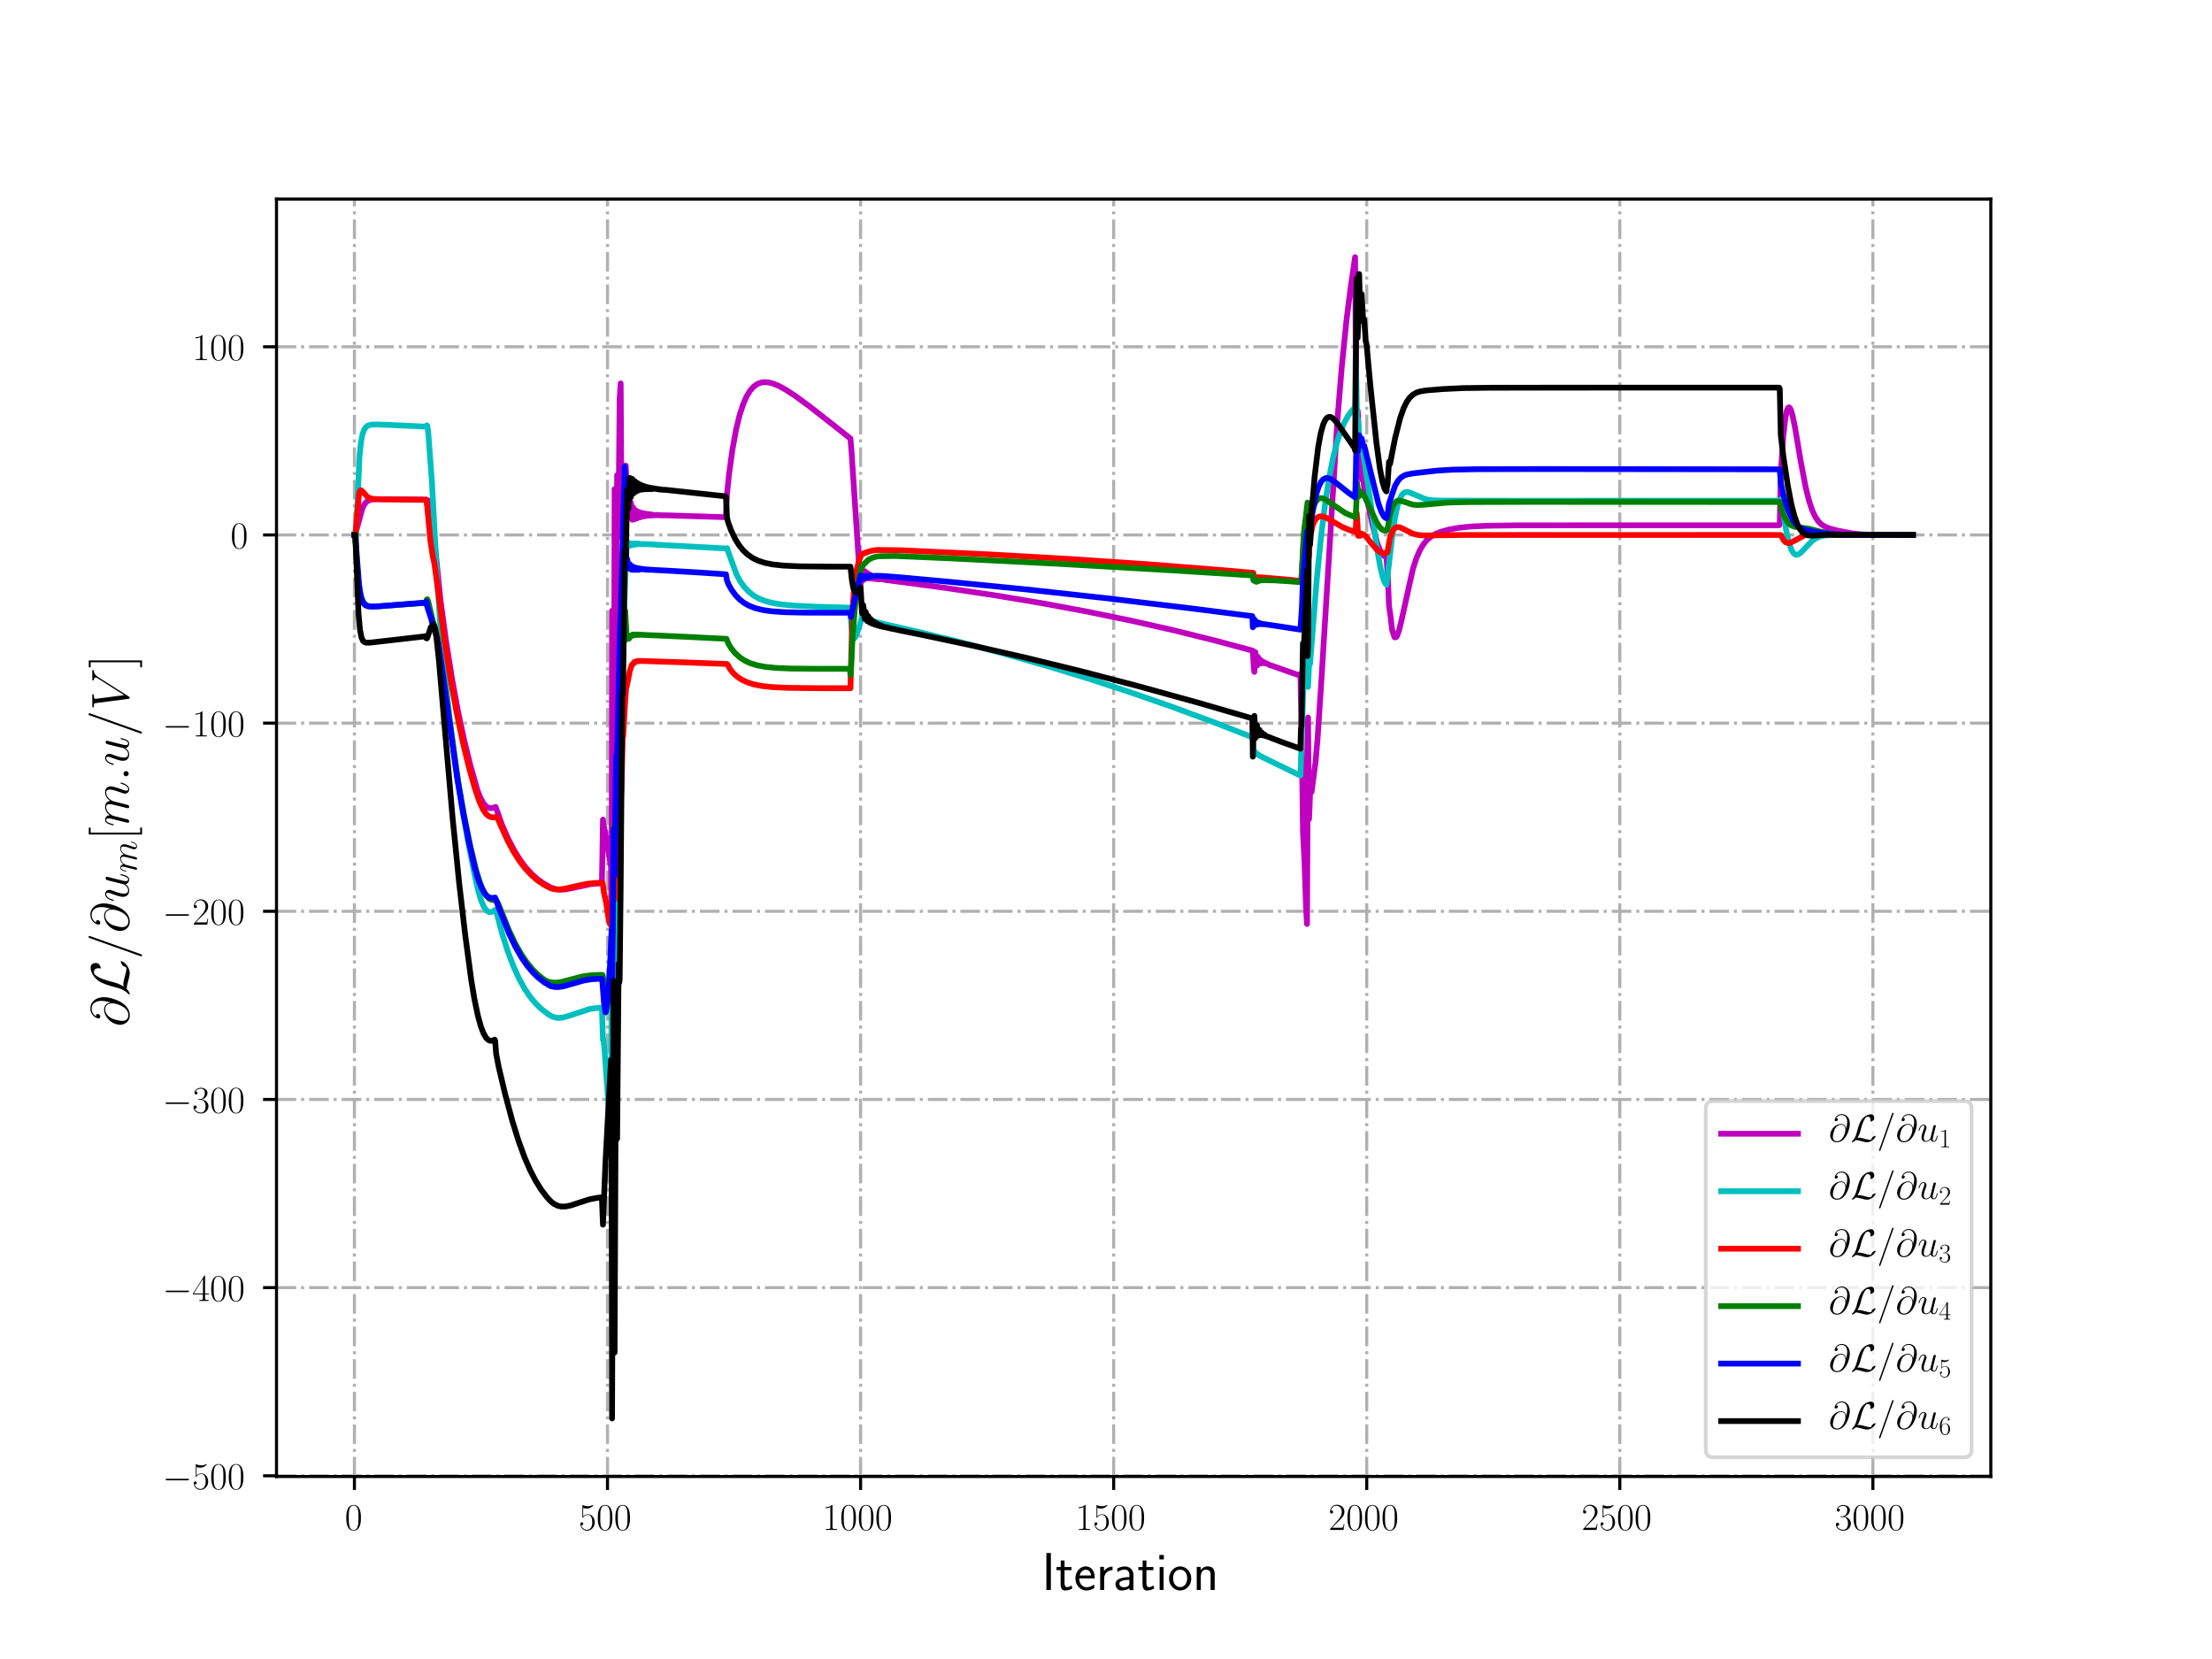 <?xml version="1.0" encoding="utf-8" standalone="no"?>
<!DOCTYPE svg PUBLIC "-//W3C//DTD SVG 1.1//EN"
  "http://www.w3.org/Graphics/SVG/1.1/DTD/svg11.dtd">
<!-- Created with matplotlib (http://matplotlib.org/) -->
<svg height="432pt" version="1.1" viewBox="0 0 576 432" width="576pt" xmlns="http://www.w3.org/2000/svg" xmlns:xlink="http://www.w3.org/1999/xlink">
 <defs>
  <style type="text/css">
*{stroke-linecap:butt;stroke-linejoin:round;}
  </style>
 </defs>
 <g id="figure_1">
  <g id="patch_1">
   <path d="M 0 432 
L 576 432 
L 576 0 
L 0 0 
z
" style="fill:#ffffff;"/>
  </g>
  <g id="axes_1">
   <g id="patch_2">
    <path d="M 72 384.48 
L 518.4 384.48 
L 518.4 51.84 
L 72 51.84 
z
" style="fill:#ffffff;"/>
   </g>
   <g id="matplotlib.axis_1">
    <g id="xtick_1">
     <g id="line2d_1">
      <path clip-path="url(#p9da4251929)" d="M 92.291 384.48 
L 92.291 51.84 
" style="fill:none;stroke:#b0b0b0;stroke-dasharray:5.12,1.28,0.8,1.28;stroke-dashoffset:0;stroke-width:0.8;"/>
     </g>
     <g id="line2d_2">
      <defs>
       <path d="M 0 0 
L 0 3.5 
" id="m693295d632" style="stroke:#000000;stroke-width:0.8;"/>
      </defs>
      <g>
       <use style="stroke:#000000;stroke-width:0.8;" x="92.291" xlink:href="#m693295d632" y="384.48"/>
      </g>
     </g>
     <g id="text_1">
      <!-- $0$ -->
      <defs>
       <path d="M 42 31.641 
C 42 37.75 41.906 48.125 37.703 56.109 
C 34 63.109 28.094 65.594 22.906 65.594 
C 18.094 65.594 12 63.406 8.203 56.203 
C 4.203 48.719 3.797 39.438 3.797 31.641 
C 3.797 25.953 3.906 17.281 7 9.672 
C 11.297 -0.609 19 -2 22.906 -2 
C 27.5 -2 34.5 -0.109 38.594 9.375 
C 41.594 16.281 42 24.359 42 31.641 
z
M 22.906 -0.406 
C 16.5 -0.406 12.703 5.078 11.297 12.688 
C 10.203 18.562 10.203 27.156 10.203 32.75 
C 10.203 40.438 10.203 46.828 11.5 52.922 
C 13.406 61.391 19 64 22.906 64 
C 27 64 32.297 61.297 34.203 53.125 
C 35.5 47.438 35.594 40.734 35.594 32.75 
C 35.594 26.25 35.594 18.266 34.406 12.375 
C 32.297 1.484 26.406 -0.406 22.906 -0.406 
z
" id="CMR17-48"/>
      </defs>
      <g transform="translate(89.8 398.398)scale(0.1 -0.1)">
       <use transform="scale(0.996)" xlink:href="#CMR17-48"/>
      </g>
     </g>
    </g>
    <g id="xtick_2">
     <g id="line2d_3">
      <path clip-path="url(#p9da4251929)" d="M 158.192 384.48 
L 158.192 51.84 
" style="fill:none;stroke:#b0b0b0;stroke-dasharray:5.12,1.28,0.8,1.28;stroke-dashoffset:0;stroke-width:0.8;"/>
     </g>
     <g id="line2d_4">
      <g>
       <use style="stroke:#000000;stroke-width:0.8;" x="158.192" xlink:href="#m693295d632" y="384.48"/>
      </g>
     </g>
     <g id="text_2">
      <!-- $500$ -->
      <defs>
       <path d="M 11.406 57.688 
C 12.406 57.281 16.5 56 20.703 56 
C 30 56 35.094 61.109 38 64.062 
C 38 64.953 38 65.5 37.406 65.5 
C 37.297 65.5 37.094 65.5 36.297 65.047 
C 32.797 63.406 28.703 62.078 23.703 62.078 
C 20.703 62.078 16.203 62.484 11.297 64.672 
C 10.203 65.172 10 65.172 9.906 65.172 
C 9.406 65.172 9.297 65.062 9.297 63.078 
L 9.297 34.422 
C 9.297 32.641 9.297 32.141 10.297 32.141 
C 10.797 32.141 11 32.344 11.5 33.031 
C 14.703 37.516 19.094 39.406 24.094 39.406 
C 27.594 39.406 35.094 37.219 35.094 20.141 
C 35.094 16.953 35.094 11.172 32.094 6.578 
C 29.594 2.484 25.703 0.391 21.406 0.391 
C 14.797 0.391 8.094 5 6.297 12.719 
C 6.703 12.609 7.5 12.422 7.906 12.422 
C 9.203 12.422 11.703 13.125 11.703 16.219 
C 11.703 18.906 9.797 20 7.906 20 
C 5.594 20 4.094 18.594 4.094 15.797 
C 4.094 7.094 11 -2 21.594 -2 
C 31.906 -2 41.703 6.875 41.703 19.75 
C 41.703 31.719 33.906 41 24.203 41 
C 19.094 41 14.797 39.109 11.406 35.531 
z
" id="CMR17-53"/>
      </defs>
      <g transform="translate(150.72 398.398)scale(0.1 -0.1)">
       <use transform="scale(0.996)" xlink:href="#CMR17-53"/>
       <use transform="translate(45.69 0)scale(0.996)" xlink:href="#CMR17-48"/>
       <use transform="translate(91.381 0)scale(0.996)" xlink:href="#CMR17-48"/>
      </g>
     </g>
    </g>
    <g id="xtick_3">
     <g id="line2d_5">
      <path clip-path="url(#p9da4251929)" d="M 224.093 384.48 
L 224.093 51.84 
" style="fill:none;stroke:#b0b0b0;stroke-dasharray:5.12,1.28,0.8,1.28;stroke-dashoffset:0;stroke-width:0.8;"/>
     </g>
     <g id="line2d_6">
      <g>
       <use style="stroke:#000000;stroke-width:0.8;" x="224.093" xlink:href="#m693295d632" y="384.48"/>
      </g>
     </g>
     <g id="text_3">
      <!-- $1000$ -->
      <defs>
       <path d="M 26.594 63.406 
C 26.594 65.5 26.5 65.5 25.094 65.5 
C 21.203 61.188 15.297 59.797 9.703 59.797 
C 9.406 59.797 8.906 59.797 8.797 59.5 
C 8.703 59.297 8.703 59.094 8.703 57 
C 11.797 57 17 57.594 21 59.984 
L 21 7.203 
C 21 3.688 20.797 2.5 12.203 2.5 
L 9.203 2.5 
L 9.203 0 
C 14 0 19 0 23.797 0 
C 28.594 0 33.594 0 38.406 0 
L 38.406 2.5 
L 35.406 2.5 
C 26.797 2.5 26.594 3.594 26.594 7.156 
z
" id="CMR17-49"/>
      </defs>
      <g transform="translate(214.13 398.398)scale(0.1 -0.1)">
       <use transform="scale(0.996)" xlink:href="#CMR17-49"/>
       <use transform="translate(45.69 0)scale(0.996)" xlink:href="#CMR17-48"/>
       <use transform="translate(91.381 0)scale(0.996)" xlink:href="#CMR17-48"/>
       <use transform="translate(137.071 0)scale(0.996)" xlink:href="#CMR17-48"/>
      </g>
     </g>
    </g>
    <g id="xtick_4">
     <g id="line2d_7">
      <path clip-path="url(#p9da4251929)" d="M 289.994 384.48 
L 289.994 51.84 
" style="fill:none;stroke:#b0b0b0;stroke-dasharray:5.12,1.28,0.8,1.28;stroke-dashoffset:0;stroke-width:0.8;"/>
     </g>
     <g id="line2d_8">
      <g>
       <use style="stroke:#000000;stroke-width:0.8;" x="289.994" xlink:href="#m693295d632" y="384.48"/>
      </g>
     </g>
     <g id="text_4">
      <!-- $1500$ -->
      <g transform="translate(280.031 398.398)scale(0.1 -0.1)">
       <use transform="scale(0.996)" xlink:href="#CMR17-49"/>
       <use transform="translate(45.69 0)scale(0.996)" xlink:href="#CMR17-53"/>
       <use transform="translate(91.381 0)scale(0.996)" xlink:href="#CMR17-48"/>
       <use transform="translate(137.071 0)scale(0.996)" xlink:href="#CMR17-48"/>
      </g>
     </g>
    </g>
    <g id="xtick_5">
     <g id="line2d_9">
      <path clip-path="url(#p9da4251929)" d="M 355.895 384.48 
L 355.895 51.84 
" style="fill:none;stroke:#b0b0b0;stroke-dasharray:5.12,1.28,0.8,1.28;stroke-dashoffset:0;stroke-width:0.8;"/>
     </g>
     <g id="line2d_10">
      <g>
       <use style="stroke:#000000;stroke-width:0.8;" x="355.895" xlink:href="#m693295d632" y="384.48"/>
      </g>
     </g>
     <g id="text_5">
      <!-- $2000$ -->
      <defs>
       <path d="M 41.703 15.453 
L 39.906 15.453 
C 38.906 8.375 38.094 7.172 37.703 6.562 
C 37.203 5.766 30 5.766 28.594 5.766 
L 9.406 5.766 
C 13 9.672 20 16.75 28.5 24.953 
C 34.594 30.734 41.703 37.531 41.703 47.422 
C 41.703 59.219 32.297 66 21.797 66 
C 10.797 66 4.094 56.312 4.094 47.344 
C 4.094 43.438 7 42.938 8.203 42.938 
C 9.203 42.938 12.203 43.547 12.203 47.031 
C 12.203 50.109 9.594 51 8.203 51 
C 7.594 51 7 50.906 6.594 50.703 
C 8.5 59.219 14.297 63.406 20.406 63.406 
C 29.094 63.406 34.797 56.516 34.797 47.422 
C 34.797 38.734 29.703 31.25 24 24.75 
L 4.094 2.281 
L 4.094 0 
L 39.297 0 
z
" id="CMR17-50"/>
      </defs>
      <g transform="translate(345.932 398.398)scale(0.1 -0.1)">
       <use transform="scale(0.996)" xlink:href="#CMR17-50"/>
       <use transform="translate(45.69 0)scale(0.996)" xlink:href="#CMR17-48"/>
       <use transform="translate(91.381 0)scale(0.996)" xlink:href="#CMR17-48"/>
       <use transform="translate(137.071 0)scale(0.996)" xlink:href="#CMR17-48"/>
      </g>
     </g>
    </g>
    <g id="xtick_6">
     <g id="line2d_11">
      <path clip-path="url(#p9da4251929)" d="M 421.796 384.48 
L 421.796 51.84 
" style="fill:none;stroke:#b0b0b0;stroke-dasharray:5.12,1.28,0.8,1.28;stroke-dashoffset:0;stroke-width:0.8;"/>
     </g>
     <g id="line2d_12">
      <g>
       <use style="stroke:#000000;stroke-width:0.8;" x="421.796" xlink:href="#m693295d632" y="384.48"/>
      </g>
     </g>
     <g id="text_6">
      <!-- $2500$ -->
      <g transform="translate(411.833 398.398)scale(0.1 -0.1)">
       <use transform="scale(0.996)" xlink:href="#CMR17-50"/>
       <use transform="translate(45.69 0)scale(0.996)" xlink:href="#CMR17-53"/>
       <use transform="translate(91.381 0)scale(0.996)" xlink:href="#CMR17-48"/>
       <use transform="translate(137.071 0)scale(0.996)" xlink:href="#CMR17-48"/>
      </g>
     </g>
    </g>
    <g id="xtick_7">
     <g id="line2d_13">
      <path clip-path="url(#p9da4251929)" d="M 487.697 384.48 
L 487.697 51.84 
" style="fill:none;stroke:#b0b0b0;stroke-dasharray:5.12,1.28,0.8,1.28;stroke-dashoffset:0;stroke-width:0.8;"/>
     </g>
     <g id="line2d_14">
      <g>
       <use style="stroke:#000000;stroke-width:0.8;" x="487.697" xlink:href="#m693295d632" y="384.48"/>
      </g>
     </g>
     <g id="text_7">
      <!-- $3000$ -->
      <defs>
       <path d="M 22.094 33.703 
C 31 33.703 34.906 25.969 34.906 17.031 
C 34.906 5 28.5 0.391 22.703 0.391 
C 17.406 0.391 8.797 3.031 6.094 10.828 
C 6.594 10.625 7.094 10.625 7.594 10.625 
C 10 10.625 11.797 12.219 11.797 14.812 
C 11.797 17.703 9.594 19 7.594 19 
C 5.906 19 3.297 18.203 3.297 14.469 
C 3.297 5.234 12.297 -2 22.906 -2 
C 34 -2 42.5 6.719 42.5 16.953 
C 42.5 26.672 34.5 33.703 25 34.797 
C 32.594 36.375 39.906 43.062 39.906 52.016 
C 39.906 59.688 32 65.297 23 65.297 
C 13.906 65.297 5.906 59.828 5.906 52.016 
C 5.906 48.594 8.5 48 9.797 48 
C 11.906 48 13.703 49.297 13.703 51.891 
C 13.703 54.469 11.906 55.766 9.797 55.766 
C 9.406 55.766 8.906 55.766 8.5 55.578 
C 11.406 61.859 19.297 63 22.797 63 
C 26.297 63 32.906 61.328 32.906 51.875 
C 32.906 49.109 32.5 44.188 29.094 39.844 
C 26.094 36 22.703 36 19.406 35.688 
C 18.906 35.688 16.594 35.453 16.203 35.453 
C 15.5 35.359 15.094 35.266 15.094 34.5 
C 15.094 33.797 15.203 33.703 17.203 33.703 
z
" id="CMR17-51"/>
      </defs>
      <g transform="translate(477.734 398.398)scale(0.1 -0.1)">
       <use transform="scale(0.996)" xlink:href="#CMR17-51"/>
       <use transform="translate(45.69 0)scale(0.996)" xlink:href="#CMR17-48"/>
       <use transform="translate(91.381 0)scale(0.996)" xlink:href="#CMR17-48"/>
       <use transform="translate(137.071 0)scale(0.996)" xlink:href="#CMR17-48"/>
      </g>
     </g>
    </g>
    <g id="text_8">
     <!-- Iteration -->
     <defs>
      <path d="M 17.094 69 
L 8.703 69 
L 8.703 0 
L 17.094 0 
z
" id="CMSS17-73"/>
      <path d="M 16.703 37 
L 29.703 37 
L 29.703 42.766 
L 16.703 42.766 
L 16.703 55 
L 9.594 55 
L 9.594 42.766 
L 1.703 42.766 
L 1.703 37 
L 9.406 37 
L 9.406 11.703 
C 9.406 6 10.703 -1 17.297 -1 
C 22.297 -1 26.906 0.391 31.297 2.688 
L 29.703 8.562 
C 27.297 6.469 24.406 5.266 21.297 5.266 
C 16.906 5.266 16.703 10.875 16.703 13.375 
z
" id="CMSS17-116"/>
      <path d="M 39.094 21.516 
C 39.094 24.844 38.906 31.297 35.703 36.641 
C 32.203 42.391 26.5 44 22.203 44 
C 11.797 44 3 34.188 3 21.484 
C 3 9.094 12.094 -1 23.594 -1 
C 28.094 -1 33.594 0.297 38.594 3.875 
C 38.594 4.281 38.406 6.469 38.297 6.562 
C 38.297 6.766 38 9.844 38 10.25 
C 33.203 6.359 27.703 5.078 23.703 5.078 
C 17.297 5.078 10.406 10.422 10.094 21.516 
z
M 10.906 27 
C 12.203 32.562 16.594 37.828 22.203 37.828 
C 23.703 37.828 30.703 37.828 32.5 27 
z
" id="CMSS17-101"/>
      <path d="M 14.906 21.297 
C 14.906 30.703 21.797 37 30.594 37 
L 30.594 43.578 
C 24.203 43.578 18.203 40.391 14.594 35.203 
L 14.594 43.094 
L 7.5 43.094 
L 7.5 0 
L 14.906 0 
z
" id="CMSS17-114"/>
      <path d="M 37.594 27.984 
C 37.594 37.375 30.906 43.875 21.906 43.875 
C 17.5 43.875 12.703 43.078 7.203 39.891 
L 7.797 33.359 
C 10.297 35.125 14.594 38 21.797 38 
C 26.906 38 30 34.062 30 27.844 
L 30 24 
C 14 24 4 19.344 4 11.344 
C 4 7.203 6.5 -1 14.797 -1 
C 16.297 -1 24.406 -1 30.203 3.391 
L 30.203 -0.297 
L 37.594 -0.297 
z
M 30 12.75 
C 30 10.953 30 8.562 27 6.781 
C 24.406 5.078 21.094 5.078 19.703 5.078 
C 14.703 5.078 11.297 7.984 11.297 11.625 
C 11.297 18.922 26.906 18.922 30 18.922 
z
" id="CMSS17-97"/>
      <path d="M 15.297 65.359 
L 6.906 65.359 
L 6.906 57 
L 15.297 57 
z
M 14.797 42.797 
L 7.406 42.797 
L 7.406 0 
L 14.797 0 
z
" id="CMSS17-105"/>
      <path d="M 44.203 21.188 
C 44.203 34 34.703 44 23.5 44 
C 12 44 2.703 33.703 2.703 21.188 
C 2.703 8.5 12.297 -1 23.406 -1 
C 34.797 -1 44.203 8.797 44.203 21.188 
z
M 23.5 5.266 
C 16.406 5.266 10.297 11.078 10.297 22 
C 10.297 33.609 17.406 37.922 23.406 37.922 
C 29.906 37.922 36.594 33.219 36.594 22 
C 36.594 10.672 30.094 5.266 23.5 5.266 
z
" id="CMSS17-111"/>
      <path d="M 40.906 29.328 
C 40.906 35.672 39.406 44 28.094 44 
C 21.703 44 17.5 40.719 14.703 37.328 
L 14.703 43.094 
L 7.406 43.094 
L 7.406 0 
L 15 0 
L 15 24.359 
C 15 30.688 17.406 37.938 24.203 37.938 
C 33 37.938 33.297 32 33.297 28.578 
L 33.297 0 
L 40.906 0 
z
" id="CMSS17-110"/>
     </defs>
     <g transform="translate(271.264 414.022)scale(0.14 -0.14)">
      <use transform="scale(0.996)" xlink:href="#CMSS17-73"/>
      <use transform="translate(25.784 0)scale(0.996)" xlink:href="#CMSS17-116"/>
      <use transform="translate(59.615 0)scale(0.996)" xlink:href="#CMSS17-101"/>
      <use transform="translate(101.254 0)scale(0.996)" xlink:href="#CMSS17-114"/>
      <use transform="translate(133.164 0)scale(0.996)" xlink:href="#CMSS17-97"/>
      <use transform="translate(178.086 0)scale(0.996)" xlink:href="#CMSS17-116"/>
      <use transform="translate(211.918 0)scale(0.996)" xlink:href="#CMSS17-105"/>
      <use transform="translate(234.098 0)scale(0.996)" xlink:href="#CMSS17-111"/>
      <use transform="translate(280.942 0)scale(0.996)" xlink:href="#CMSS17-110"/>
     </g>
    </g>
   </g>
   <g id="matplotlib.axis_2">
    <g id="ytick_1">
     <g id="line2d_15">
      <path clip-path="url(#p9da4251929)" d="M 72 384.299 
L 518.4 384.299 
" style="fill:none;stroke:#b0b0b0;stroke-dasharray:5.12,1.28,0.8,1.28;stroke-dashoffset:0;stroke-width:0.8;"/>
     </g>
     <g id="line2d_16">
      <defs>
       <path d="M 0 0 
L -3.5 0 
" id="m12bbc17afd" style="stroke:#000000;stroke-width:0.8;"/>
      </defs>
      <g>
       <use style="stroke:#000000;stroke-width:0.8;" x="72" xlink:href="#m12bbc17afd" y="384.299"/>
      </g>
     </g>
     <g id="text_9">
      <!-- $-500$ -->
      <defs>
       <path d="M 65.906 23 
C 67.594 23 69.406 23 69.406 25 
C 69.406 27 67.594 27 65.906 27 
L 11.797 27 
C 10.094 27 8.297 27 8.297 25 
C 8.297 23 10.094 23 11.797 23 
z
" id="CMSY10-0"/>
      </defs>
      <g transform="translate(42.307 387.758)scale(0.1 -0.1)">
       <use transform="scale(0.996)" xlink:href="#CMSY10-0"/>
       <use transform="translate(77.487 0)scale(0.996)" xlink:href="#CMR17-53"/>
       <use transform="translate(123.178 0)scale(0.996)" xlink:href="#CMR17-48"/>
       <use transform="translate(168.868 0)scale(0.996)" xlink:href="#CMR17-48"/>
      </g>
     </g>
    </g>
    <g id="ytick_2">
     <g id="line2d_17">
      <path clip-path="url(#p9da4251929)" d="M 72 335.3 
L 518.4 335.3 
" style="fill:none;stroke:#b0b0b0;stroke-dasharray:5.12,1.28,0.8,1.28;stroke-dashoffset:0;stroke-width:0.8;"/>
     </g>
     <g id="line2d_18">
      <g>
       <use style="stroke:#000000;stroke-width:0.8;" x="72" xlink:href="#m12bbc17afd" y="335.3"/>
      </g>
     </g>
     <g id="text_10">
      <!-- $-400$ -->
      <defs>
       <path d="M 33.594 64.406 
C 33.594 66.5 33.5 66.5 31.703 66.5 
L 2 19.594 
L 2 17 
L 27.797 17 
L 27.797 7.141 
C 27.797 3.5 27.594 2.5 20.594 2.5 
L 18.703 2.5 
L 18.703 0 
C 21.906 0 27.297 0 30.703 0 
C 34.094 0 39.5 0 42.703 0 
L 42.703 2.5 
L 40.797 2.5 
C 33.797 2.5 33.594 3.5 33.594 7.141 
L 33.594 17 
L 43.797 17 
L 43.797 19.594 
L 33.594 19.594 
z
M 28.094 57.859 
L 28.094 19.594 
L 4 19.594 
z
" id="CMR17-52"/>
      </defs>
      <g transform="translate(42.307 338.759)scale(0.1 -0.1)">
       <use transform="scale(0.996)" xlink:href="#CMSY10-0"/>
       <use transform="translate(77.487 0)scale(0.996)" xlink:href="#CMR17-52"/>
       <use transform="translate(123.178 0)scale(0.996)" xlink:href="#CMR17-48"/>
       <use transform="translate(168.868 0)scale(0.996)" xlink:href="#CMR17-48"/>
      </g>
     </g>
    </g>
    <g id="ytick_3">
     <g id="line2d_19">
      <path clip-path="url(#p9da4251929)" d="M 72 286.301 
L 518.4 286.301 
" style="fill:none;stroke:#b0b0b0;stroke-dasharray:5.12,1.28,0.8,1.28;stroke-dashoffset:0;stroke-width:0.8;"/>
     </g>
     <g id="line2d_20">
      <g>
       <use style="stroke:#000000;stroke-width:0.8;" x="72" xlink:href="#m12bbc17afd" y="286.301"/>
      </g>
     </g>
     <g id="text_11">
      <!-- $-300$ -->
      <g transform="translate(42.307 289.76)scale(0.1 -0.1)">
       <use transform="scale(0.996)" xlink:href="#CMSY10-0"/>
       <use transform="translate(77.487 0)scale(0.996)" xlink:href="#CMR17-51"/>
       <use transform="translate(123.178 0)scale(0.996)" xlink:href="#CMR17-48"/>
       <use transform="translate(168.868 0)scale(0.996)" xlink:href="#CMR17-48"/>
      </g>
     </g>
    </g>
    <g id="ytick_4">
     <g id="line2d_21">
      <path clip-path="url(#p9da4251929)" d="M 72 237.301 
L 518.4 237.301 
" style="fill:none;stroke:#b0b0b0;stroke-dasharray:5.12,1.28,0.8,1.28;stroke-dashoffset:0;stroke-width:0.8;"/>
     </g>
     <g id="line2d_22">
      <g>
       <use style="stroke:#000000;stroke-width:0.8;" x="72" xlink:href="#m12bbc17afd" y="237.301"/>
      </g>
     </g>
     <g id="text_12">
      <!-- $-200$ -->
      <g transform="translate(42.307 240.761)scale(0.1 -0.1)">
       <use transform="scale(0.996)" xlink:href="#CMSY10-0"/>
       <use transform="translate(77.487 0)scale(0.996)" xlink:href="#CMR17-50"/>
       <use transform="translate(123.178 0)scale(0.996)" xlink:href="#CMR17-48"/>
       <use transform="translate(168.868 0)scale(0.996)" xlink:href="#CMR17-48"/>
      </g>
     </g>
    </g>
    <g id="ytick_5">
     <g id="line2d_23">
      <path clip-path="url(#p9da4251929)" d="M 72 188.302 
L 518.4 188.302 
" style="fill:none;stroke:#b0b0b0;stroke-dasharray:5.12,1.28,0.8,1.28;stroke-dashoffset:0;stroke-width:0.8;"/>
     </g>
     <g id="line2d_24">
      <g>
       <use style="stroke:#000000;stroke-width:0.8;" x="72" xlink:href="#m12bbc17afd" y="188.302"/>
      </g>
     </g>
     <g id="text_13">
      <!-- $-100$ -->
      <g transform="translate(42.307 191.761)scale(0.1 -0.1)">
       <use transform="scale(0.996)" xlink:href="#CMSY10-0"/>
       <use transform="translate(77.487 0)scale(0.996)" xlink:href="#CMR17-49"/>
       <use transform="translate(123.178 0)scale(0.996)" xlink:href="#CMR17-48"/>
       <use transform="translate(168.868 0)scale(0.996)" xlink:href="#CMR17-48"/>
      </g>
     </g>
    </g>
    <g id="ytick_6">
     <g id="line2d_25">
      <path clip-path="url(#p9da4251929)" d="M 72 139.303 
L 518.4 139.303 
" style="fill:none;stroke:#b0b0b0;stroke-dasharray:5.12,1.28,0.8,1.28;stroke-dashoffset:0;stroke-width:0.8;"/>
     </g>
     <g id="line2d_26">
      <g>
       <use style="stroke:#000000;stroke-width:0.8;" x="72" xlink:href="#m12bbc17afd" y="139.303"/>
      </g>
     </g>
     <g id="text_14">
      <!-- $0$ -->
      <g transform="translate(60.019 142.762)scale(0.1 -0.1)">
       <use transform="scale(0.996)" xlink:href="#CMR17-48"/>
      </g>
     </g>
    </g>
    <g id="ytick_7">
     <g id="line2d_27">
      <path clip-path="url(#p9da4251929)" d="M 72 90.304 
L 518.4 90.304 
" style="fill:none;stroke:#b0b0b0;stroke-dasharray:5.12,1.28,0.8,1.28;stroke-dashoffset:0;stroke-width:0.8;"/>
     </g>
     <g id="line2d_28">
      <g>
       <use style="stroke:#000000;stroke-width:0.8;" x="72" xlink:href="#m12bbc17afd" y="90.304"/>
      </g>
     </g>
     <g id="text_15">
      <!-- $100$ -->
      <g transform="translate(50.056 93.763)scale(0.1 -0.1)">
       <use transform="scale(0.996)" xlink:href="#CMR17-49"/>
       <use transform="translate(45.69 0)scale(0.996)" xlink:href="#CMR17-48"/>
       <use transform="translate(91.381 0)scale(0.996)" xlink:href="#CMR17-48"/>
      </g>
     </g>
    </g>
    <g id="text_16">
     <!-- $\partial \mathcal{L}/ \partial u_{m}[m.u/V]$ -->
     <defs>
      <path d="M 45.406 33.516 
C 44.797 39.125 41.297 45.859 32.297 45.859 
C 18.203 45.859 3.797 31.516 3.797 15.562 
C 3.797 9.438 8 -2.094 21.594 -2.094 
C 45.203 -2.094 55.297 32.297 55.297 46 
C 55.297 60.406 47.203 71.5 34.406 71.5 
C 19.906 71.5 15.594 58.797 15.594 56.094 
C 15.594 55.203 16.203 53 19 53 
C 22.5 53 24 56.203 24 57.906 
C 24 61 20.906 61 19.594 61 
C 23.703 68.406 31.297 69.094 34 69.094 
C 42.797 69.094 48.406 62.109 48.406 50.969 
C 48.406 44.578 46.5 37.188 45.5 33.516 
z
M 21.906 0.594 
C 12.5 0.594 10.906 8.031 10.906 12.25 
C 10.906 16.656 13.703 27 15.203 30.703 
C 16.5 33.719 22.203 43.859 32.594 43.859 
C 41.703 43.859 43.797 35.922 43.797 30.516 
C 43.797 23.078 37.297 0.594 21.906 0.594 
z
" id="CMMI12-64"/>
      <path d="M 18 9.531 
C 23.406 17.984 25.094 24.406 26.406 29.734 
C 29.906 43.594 33.703 55.656 39.906 62.578 
C 41.094 63.906 41.906 64.797 45.094 64.797 
C 52 64.797 52.203 57.875 52.203 56.453 
C 52.203 54.656 51.703 53.234 51.703 52.734 
C 51.703 52.031 52.297 52.031 52.406 52.031 
C 54 52.031 56.703 53.141 59.203 54.953 
C 61 56.359 61.906 57.359 61.906 61.469 
C 61.906 66.891 59.094 71 53.5 71 
C 50.297 71 41.5 70.203 31.703 60.25 
C 23.703 52.016 19 33.938 17.094 26.406 
C 15.297 19.5 14.5 16.375 11.5 10.344 
C 10.797 9.156 8.203 4.734 6.797 3.422 
C 4.094 0.922 3.094 -0.891 3.094 -1.391 
C 3.094 -1.594 3.297 -2 4 -2 
C 4.406 -2 6.5 -1.594 9.094 0.078 
C 10.797 1.062 11 1.25 13.297 3.609 
C 18.297 3.609 21.797 2.703 28.094 0.906 
C 33.203 -0.5 38.297 -2 43.406 -2 
C 51.5 -2 59.703 4.125 62.906 8.531 
C 64.906 11.234 65.5 13.75 65.5 14.047 
C 65.5 14.75 64.906 14.75 64.797 14.75 
C 63.203 14.75 60.797 13.656 59.094 12.438 
C 56.406 10.734 56.203 10.141 55.594 8.422 
C 55.094 6.812 54.5 6.016 54.094 5.406 
C 53.297 4.203 53.203 4.203 51.703 4.203 
C 46.906 4.203 41.906 5.719 35.297 7.516 
C 32.5 8.312 27 9.938 22 9.938 
C 20.703 9.938 19.297 9.828 18 9.531 
z
" id="CMSY10-76"/>
      <path d="M 42.906 71.281 
C 42.906 71.391 43.5 72.906 43.5 73.094 
C 43.5 74.297 42.5 75 41.703 75 
C 41.203 75 40.297 75 39.5 72.797 
L 6 -21.297 
C 6 -21.406 5.406 -22.891 5.406 -23.094 
C 5.406 -24.297 6.406 -25 7.203 -25 
C 7.797 -25 8.703 -24.891 9.406 -22.797 
z
" id="CMMI12-61"/>
      <path d="M 34.094 5.781 
C 35.406 0.203 40.203 -1 42.594 -1 
C 45.797 -1 48.203 1.094 49.797 4.484 
C 51.5 8.078 52.797 13.969 52.797 14.266 
C 52.797 14.766 52.406 15.172 51.797 15.172 
C 50.906 15.172 50.797 14.672 50.406 13.172 
C 48.594 6.281 46.797 1 42.797 1 
C 39.797 1 39.797 4.297 39.797 5.594 
C 39.797 7.891 40.094 8.875 41.094 13.078 
C 41.797 15.766 42.5 18.453 43.094 21.25 
L 47.203 37.516 
C 47.906 40.016 47.906 40.219 47.906 40.516 
C 47.906 42.016 46.703 43.016 45.203 43.016 
C 42.297 43.016 41.594 40.516 41 38.016 
C 40 34.125 34.594 12.672 33.906 9.188 
C 33.797 9.188 29.906 1 22.594 1 
C 17.406 1 16.406 5.484 16.406 9.188 
C 16.406 14.875 19.203 22.844 21.797 29.531 
C 23 32.734 23.5 34.031 23.5 36.016 
C 23.5 40.312 20.406 44 15.594 44 
C 6.406 44 2.703 29.531 2.703 28.734 
C 2.703 28.344 3.094 27.844 3.797 27.844 
C 4.703 27.844 4.797 28.234 5.203 29.625 
C 7.594 38.141 11.5 41.906 15.297 41.906 
C 16.297 41.906 17.906 41.906 17.906 38.719 
C 17.906 36.125 16.797 33.234 15.297 29.438 
C 10.906 17.562 10.406 13.766 10.406 10.781 
C 10.406 0.594 18.094 -1 22.203 -1 
C 28.594 -1 32.094 3.391 34.094 5.781 
z
" id="CMMI12-117"/>
      <path d="M 20.594 29.234 
C 20.797 29.844 23.297 34.828 27 38.016 
C 29.594 40.406 33 42.016 36.906 42.016 
C 40.906 42.016 42.297 39.016 42.297 35.031 
C 42.297 34.422 42.297 32.438 41.094 27.734 
L 38.594 17.469 
C 37.797 14.469 35.906 7.078 35.703 5.984 
C 35.297 4.484 34.703 1.891 34.703 1.5 
C 34.703 0.094 35.797 -1 37.297 -1 
C 40.297 -1 40.797 1.297 41.703 4.891 
L 47.703 28.734 
C 47.906 29.531 53.094 42.016 64.094 42.016 
C 68.094 42.016 69.5 39.016 69.5 35.031 
C 69.5 29.438 65.594 18.562 63.406 12.578 
C 62.5 10.172 62 8.875 62 7.078 
C 62 2.594 65.094 -1 69.906 -1 
C 79.203 -1 82.703 13.672 82.703 14.266 
C 82.703 14.766 82.297 15.172 81.703 15.172 
C 80.797 15.172 80.703 14.875 80.203 13.172 
C 77.906 5.188 74.203 1 70.203 1 
C 69.203 1 67.594 1 67.594 4.203 
C 67.594 6.812 68.797 10 69.203 11.094 
C 71 15.906 75.5 27.703 75.5 33.516 
C 75.5 39.5 72 44 64.406 44 
C 57.703 44 52.297 40.219 48.297 34.328 
C 48 39.719 44.703 44 37.203 44 
C 28.297 44 23.594 37.734 21.797 35.234 
C 21.5 40.906 17.406 44 13 44 
C 10.094 44 7.797 42.609 5.906 38.812 
C 4.094 35.219 2.703 29.141 2.703 28.734 
C 2.703 28.344 3.094 27.844 3.797 27.844 
C 4.594 27.844 4.703 27.938 5.297 30.234 
C 6.797 36.125 8.703 42.016 12.703 42.016 
C 15 42.016 15.797 40.406 15.797 37.422 
C 15.797 35.219 14.797 31.328 14.094 28.234 
L 11.297 17.469 
C 10.906 15.562 9.797 11.078 9.297 9.281 
C 8.594 6.688 7.5 2 7.5 1.5 
C 7.5 0.094 8.594 -1 10.094 -1 
C 11.297 -1 12.703 -0.406 13.5 1.094 
C 13.703 1.594 14.594 5.094 15.094 7.078 
L 17.297 16.062 
z
" id="CMMI12-109"/>
      <path d="M 23.5 -25 
L 23.5 -21.516 
L 14.094 -21.516 
L 14.094 71 
L 23.5 71 
L 23.5 74.484 
L 10.594 74.484 
L 10.594 -25 
z
" id="CMR17-91"/>
      <path d="M 18.406 4.797 
C 18.406 7.688 16 9.672 13.594 9.672 
C 10.703 9.672 8.703 7.281 8.703 4.891 
C 8.703 2 11.094 0 13.5 0 
C 16.406 0 18.406 2.391 18.406 4.797 
z
" id="CMMI12-58"/>
      <path d="M 61.906 56.875 
C 65.297 62.25 68.406 64.625 73.5 65.031 
C 74.5 65.125 75.297 65.125 75.297 66.906 
C 75.297 67.312 75.094 67.906 74.203 67.906 
C 72.406 67.906 68.094 67.906 66.297 67.906 
C 63.406 67.906 60.406 67.906 57.594 67.906 
C 56.797 67.906 55.797 67.906 55.797 66.031 
C 55.797 65.125 56.703 65.031 57.094 65.031 
C 60.797 64.734 61.203 62.953 61.203 61.75 
C 61.203 60.266 59.797 57.969 59.703 57.875 
L 28.297 8.438 
L 21.297 62.016 
C 21.297 65 26.5 65 27.594 65 
C 29.094 65 30 65 30 66.906 
C 30 67.906 28.906 67.906 28.594 67.906 
C 26.906 67.906 24.906 67.906 23.203 67.906 
L 17.594 67.906 
C 10.297 67.906 7.297 67.906 7.203 67.906 
C 6.594 67.906 5.406 67.906 5.406 66.094 
C 5.406 65 6.094 65 7.703 65 
C 12.797 65 13.094 64.094 13.406 61.625 
L 21.406 0.375 
C 21.703 -1.703 21.703 -2 23.094 -2 
C 24.297 -2 24.797 -1.703 25.797 -0.125 
z
" id="CMMI12-86"/>
      <path d="M 14.297 74.484 
L 1.406 74.484 
L 1.406 71 
L 10.797 71 
L 10.797 -21.516 
L 1.406 -21.516 
L 1.406 -25 
L 14.297 -25 
z
" id="CMR17-93"/>
     </defs>
     <g transform="translate(35.595 267.37)rotate(-90)scale(0.14 -0.14)">
      <use transform="translate(0 14.944)scale(0.996)" xlink:href="#CMMI12-64"/>
      <use transform="translate(56.916 14.944)scale(0.996)" xlink:href="#CMSY10-76"/>
      <use transform="translate(125.63 14.944)scale(0.996)" xlink:href="#CMMI12-61"/>
      <use transform="translate(174.405 14.944)scale(0.996)" xlink:href="#CMMI12-64"/>
      <use transform="translate(231.321 14.944)scale(0.996)" xlink:href="#CMMI12-117"/>
      <use transform="translate(286.841 0)scale(0.697)" xlink:href="#CMMI12-109"/>
      <use transform="translate(347.068 14.944)scale(0.996)" xlink:href="#CMR17-91"/>
      <use transform="translate(371.939 14.944)scale(0.996)" xlink:href="#CMMI12-109"/>
      <use transform="translate(457.266 14.944)scale(0.996)" xlink:href="#CMMI12-58"/>
      <use transform="translate(484.364 14.944)scale(0.996)" xlink:href="#CMMI12-117"/>
      <use transform="translate(539.884 14.944)scale(0.996)" xlink:href="#CMMI12-61"/>
      <use transform="translate(588.659 14.944)scale(0.996)" xlink:href="#CMMI12-86"/>
      <use transform="translate(667.206 14.944)scale(0.996)" xlink:href="#CMR17-93"/>
     </g>
    </g>
   </g>
   <g id="line2d_29">
    <path clip-path="url(#p9da4251929)" d="M 92.291 139.303 
L 92.423 139.303 
L 92.555 139.303 
L 92.95 137.497 
L 93.477 135.633 
L 94.268 132.663 
L 94.795 131.462 
L 95.322 130.764 
L 95.981 130.315 
L 96.772 130.087 
L 98.09 129.982 
L 102.44 129.99 
L 111.007 130.082 
L 111.27 130.297 
L 111.534 130.312 
L 111.798 130.779 
L 112.193 132.542 
L 112.588 135.313 
L 114.697 156.248 
L 116.147 166.937 
L 117.729 176.888 
L 119.31 185.451 
L 120.892 192.849 
L 122.474 199.246 
L 124.319 205.75 
L 125.11 207.771 
L 125.9 209.195 
L 126.559 209.95 
L 127.218 210.353 
L 127.877 210.456 
L 128.536 210.313 
L 129.064 210.123 
L 130.777 214.915 
L 132.359 218.49 
L 133.94 221.525 
L 135.39 223.861 
L 136.84 225.812 
L 138.422 227.558 
L 140.003 228.961 
L 141.585 230.078 
L 143.43 231.103 
L 144.616 231.512 
L 145.802 231.668 
L 147.121 231.605 
L 148.966 231.261 
L 153.842 230.228 
L 156.215 230.013 
L 156.742 229.993 
L 157.006 213.424 
L 157.137 214.826 
L 157.401 215.836 
L 157.928 218.615 
L 158.983 225.175 
L 159.114 225.658 
L 159.246 242.007 
L 159.378 159.033 
L 159.774 262.492 
L 160.037 127.353 
L 160.169 136.195 
L 160.301 172.298 
L 160.433 176.592 
L 160.696 123.742 
L 160.828 125.802 
L 160.96 135.747 
L 161.092 132.042 
L 161.355 103.785 
L 161.619 99.827 
L 161.882 139.879 
L 162.014 139.89 
L 162.278 127.168 
L 162.541 136.007 
L 162.673 133.549 
L 162.937 121.243 
L 163.069 124.034 
L 163.332 132.425 
L 163.596 127.478 
L 163.728 129.067 
L 163.991 134.854 
L 164.255 130.782 
L 164.387 131.502 
L 164.65 135.35 
L 164.914 132.206 
L 165.046 132.509 
L 165.309 135.203 
L 165.573 132.904 
L 165.705 133.009 
L 165.968 134.943 
L 166.364 133.31 
L 166.627 134.713 
L 167.023 133.518 
L 167.286 134.537 
L 167.682 133.671 
L 167.945 134.411 
L 168.077 134.232 
L 168.341 133.788 
L 168.604 134.324 
L 168.736 134.213 
L 169 133.879 
L 169.263 134.267 
L 169.395 134.201 
L 169.659 133.951 
L 169.922 134.232 
L 170.449 134.107 
L 170.713 134.193 
L 170.977 134.056 
L 171.372 134.195 
L 171.636 134.096 
L 172.031 134.201 
L 172.426 134.162 
L 172.69 134.21 
L 173.085 134.182 
L 173.481 134.199 
L 174.272 134.211 
L 176.249 134.277 
L 186.002 134.584 
L 188.902 134.681 
L 189.034 134.535 
L 189.297 128.773 
L 189.824 123.621 
L 190.747 116.918 
L 191.67 111.889 
L 192.592 108.096 
L 193.515 105.259 
L 194.437 103.174 
L 195.36 101.681 
L 196.283 100.655 
L 197.205 100 
L 198.128 99.638 
L 199.05 99.506 
L 200.105 99.578 
L 201.291 99.875 
L 202.741 100.466 
L 204.586 101.466 
L 207.09 103.1 
L 210.781 105.805 
L 217.503 111.061 
L 221.457 114.209 
L 221.72 117.413 
L 223.697 147.116 
L 224.093 152.28 
L 224.225 151.506 
L 224.488 148.493 
L 224.752 151.09 
L 224.884 150.741 
L 225.147 148.713 
L 225.411 150.703 
L 225.543 150.585 
L 225.806 149.172 
L 226.202 150.61 
L 226.465 149.602 
L 226.861 150.673 
L 227.124 149.952 
L 227.52 150.741 
L 227.783 150.23 
L 228.179 150.81 
L 228.442 150.453 
L 228.838 150.879 
L 229.101 150.634 
L 229.629 150.863 
L 229.76 150.785 
L 230.288 150.969 
L 230.551 150.955 
L 230.815 151.096 
L 231.21 151.06 
L 231.606 151.158 
L 231.869 151.159 
L 232.265 151.246 
L 232.66 151.296 
L 233.583 151.416 
L 234.637 151.548 
L 237.009 151.854 
L 246.104 153.084 
L 259.152 155.035 
L 271.41 157.088 
L 283.272 159.297 
L 294.739 161.66 
L 305.678 164.139 
L 316.354 166.784 
L 326.239 169.445 
L 326.503 174.215 
L 326.635 174.95 
L 326.898 169.828 
L 327.03 170.795 
L 327.294 173.322 
L 327.557 171.057 
L 327.689 171.521 
L 327.953 172.827 
L 328.216 171.8 
L 328.348 172.025 
L 328.612 172.72 
L 328.875 172.284 
L 329.403 172.715 
L 329.534 172.641 
L 330.589 173.158 
L 331.116 173.319 
L 332.566 173.828 
L 338.365 175.877 
L 338.497 175.924 
L 338.629 175.483 
L 339.024 195.544 
L 339.288 216.694 
L 339.683 224.282 
L 340.079 235.973 
L 340.342 240.606 
L 340.606 186.842 
L 340.869 213.289 
L 341.001 210.377 
L 341.265 202.883 
L 341.528 206.224 
L 342.583 198.302 
L 343.11 192.053 
L 344.033 178.102 
L 348.25 109.469 
L 349.436 95.061 
L 350.623 83.385 
L 351.677 75.086 
L 352.863 66.96 
L 353.259 124.261 
L 353.522 106.914 
L 353.654 108.147 
L 353.918 122.51 
L 354.181 116.513 
L 354.313 117.512 
L 354.577 124.849 
L 354.709 124.096 
L 354.84 122.583 
L 354.972 123.269 
L 355.236 127.351 
L 355.368 127.335 
L 355.499 126.921 
L 355.631 127.532 
L 355.895 130.121 
L 356.29 131.182 
L 356.686 133.543 
L 356.949 134.497 
L 357.476 136.959 
L 358.663 141.514 
L 359.585 143.819 
L 360.112 144.586 
L 360.508 144.864 
L 360.903 144.867 
L 361.035 144.813 
L 361.43 151.191 
L 361.694 157.749 
L 362.089 160.438 
L 362.485 163.936 
L 363.144 165.967 
L 363.539 165.923 
L 363.803 165.579 
L 364.33 164.087 
L 364.989 161.356 
L 367.889 148.279 
L 368.811 145.412 
L 369.734 143.268 
L 370.657 141.717 
L 371.579 140.61 
L 372.634 139.724 
L 373.82 139.037 
L 375.27 138.457 
L 377.247 137.912 
L 379.751 137.454 
L 382.914 137.115 
L 387.132 136.908 
L 394.645 136.801 
L 418.896 136.777 
L 463.313 136.777 
L 463.445 136.448 
L 463.709 123.214 
L 464.368 113.555 
L 464.895 108.896 
L 465.29 106.943 
L 465.554 106.281 
L 465.818 106.068 
L 466.081 106.248 
L 466.345 106.766 
L 466.74 108.063 
L 467.399 111.207 
L 468.981 120.542 
L 470.167 126.768 
L 471.09 130.476 
L 471.881 132.838 
L 472.671 134.543 
L 473.462 135.723 
L 474.253 136.518 
L 475.176 137.119 
L 476.362 137.6 
L 478.471 138.153 
L 481.897 138.832 
L 484.665 139.15 
L 488.092 139.288 
L 496.659 139.309 
L 498.109 139.308 
L 498.109 139.308 
" style="fill:none;stroke:#bf00bf;stroke-linecap:square;stroke-width:1.5;"/>
   </g>
   <g id="line2d_30">
    <path clip-path="url(#p9da4251929)" d="M 92.291 139.303 
L 92.423 139.303 
L 92.555 141.446 
L 92.686 139.911 
L 93.609 118.843 
L 94.004 115.095 
L 94.4 113.071 
L 94.795 111.956 
L 95.322 111.184 
L 95.85 110.815 
L 96.64 110.592 
L 97.958 110.527 
L 102.044 110.679 
L 111.007 111.105 
L 111.139 110.766 
L 111.27 110.847 
L 111.534 112.904 
L 112.457 125.224 
L 112.852 132.462 
L 113.775 150.117 
L 114.697 163.187 
L 115.752 174.887 
L 117.07 186.975 
L 118.519 198.301 
L 120.101 208.94 
L 121.683 218.115 
L 123.66 228.139 
L 124.582 232.174 
L 125.373 234.721 
L 126.032 236.18 
L 126.691 237.079 
L 127.218 237.438 
L 127.746 237.521 
L 128.273 237.37 
L 129.064 236.865 
L 129.459 238.235 
L 130.777 243.183 
L 132.227 247.736 
L 133.677 251.567 
L 135.127 254.76 
L 136.576 257.394 
L 138.026 259.547 
L 139.476 261.292 
L 140.926 262.696 
L 142.639 264.025 
L 143.694 264.662 
L 144.616 264.975 
L 145.539 265.069 
L 146.593 264.959 
L 148.043 264.556 
L 153.579 262.735 
L 155.556 262.464 
L 156.742 262.404 
L 157.006 270.8 
L 157.137 270.662 
L 157.401 273.188 
L 158.06 282.421 
L 158.851 293.448 
L 159.114 295.618 
L 159.246 261.379 
L 159.378 266.303 
L 159.51 260.739 
L 159.642 264.218 
L 159.774 262.727 
L 159.905 279.112 
L 160.037 276.274 
L 160.301 283.535 
L 161.619 200.932 
L 161.882 171.644 
L 162.014 173.105 
L 162.146 170.89 
L 162.541 158.875 
L 163.2 141.028 
L 163.332 141.468 
L 163.464 141.498 
L 163.596 141.244 
L 163.728 141.358 
L 163.991 142.141 
L 164.387 141.549 
L 164.65 141.964 
L 165.046 141.498 
L 165.309 141.809 
L 165.705 141.502 
L 165.968 141.743 
L 166.364 141.54 
L 166.627 141.722 
L 167.154 141.656 
L 167.418 141.705 
L 167.682 141.63 
L 168.077 141.725 
L 168.472 141.709 
L 168.868 141.72 
L 169.79 141.768 
L 170.581 141.819 
L 187.716 142.745 
L 189.165 142.833 
L 189.297 142.727 
L 191.801 149.63 
L 192.856 151.512 
L 193.91 152.955 
L 195.096 154.184 
L 196.283 155.101 
L 197.601 155.851 
L 199.182 156.486 
L 201.028 156.983 
L 203.4 157.382 
L 206.695 157.696 
L 212.231 157.968 
L 221.325 158.24 
L 221.72 163.332 
L 221.984 165.289 
L 222.116 165.544 
L 222.379 166.284 
L 222.775 165.852 
L 223.038 165.311 
L 223.829 162.897 
L 224.488 160.605 
L 224.62 160.604 
L 224.884 160.83 
L 225.147 160.644 
L 225.674 161.056 
L 225.806 161.032 
L 226.333 161.369 
L 226.597 161.431 
L 226.861 161.624 
L 227.256 161.667 
L 227.652 161.826 
L 227.915 161.872 
L 228.311 162.012 
L 228.706 162.119 
L 229.629 162.346 
L 230.683 162.594 
L 232.924 163.11 
L 238.064 164.29 
L 249.794 167.142 
L 261.129 170.131 
L 272.332 173.317 
L 283.404 176.7 
L 294.343 180.275 
L 305.283 184.084 
L 316.354 188.178 
L 326.239 192.034 
L 326.503 196.405 
L 326.635 196.415 
L 326.898 195.874 
L 327.426 196.464 
L 327.557 196.395 
L 327.821 196.672 
L 328.085 196.82 
L 328.348 196.887 
L 328.744 197.157 
L 329.139 197.35 
L 330.062 197.81 
L 332.039 198.767 
L 338.629 201.977 
L 339.947 162.69 
L 340.342 154.712 
L 340.606 178.882 
L 340.869 173.316 
L 341.133 172.867 
L 342.846 151.237 
L 344.033 139.402 
L 345.087 130.94 
L 346.141 124.201 
L 347.196 118.928 
L 348.25 114.865 
L 349.173 112.118 
L 350.096 109.977 
L 351.018 108.325 
L 352.073 106.904 
L 352.732 106.217 
L 352.863 106.491 
L 352.995 93.519 
L 353.127 96.756 
L 353.391 109.256 
L 353.522 108.987 
L 353.654 109.575 
L 354.05 114.602 
L 354.181 114.474 
L 354.313 114.856 
L 354.709 117.221 
L 354.972 118.042 
L 356.949 131.23 
L 358.531 142.592 
L 359.453 147.806 
L 360.112 150.452 
L 360.64 151.788 
L 361.035 152.295 
L 362.617 138.972 
L 363.276 134.642 
L 363.935 131.608 
L 364.462 129.99 
L 364.989 128.953 
L 365.516 128.369 
L 366.044 128.121 
L 366.571 128.107 
L 367.362 128.353 
L 371.316 130.027 
L 372.897 130.263 
L 375.27 130.353 
L 394.117 130.383 
L 463.577 130.373 
L 463.709 130.031 
L 463.841 130.286 
L 464.236 132.629 
L 465.159 138.341 
L 465.818 141.262 
L 466.477 143.159 
L 467.004 144.025 
L 467.399 144.358 
L 467.795 144.466 
L 468.322 144.335 
L 468.981 143.861 
L 470.035 142.75 
L 471.749 140.97 
L 472.803 140.2 
L 473.858 139.714 
L 475.044 139.437 
L 476.625 139.332 
L 492.573 139.3 
L 498.109 139.302 
L 498.109 139.302 
" style="fill:none;stroke:#00bfbf;stroke-linecap:square;stroke-width:1.5;"/>
   </g>
   <g id="line2d_31">
    <path clip-path="url(#p9da4251929)" d="M 92.291 139.303 
L 92.423 139.303 
L 92.555 139.303 
L 93.477 128.71 
L 93.741 127.84 
L 94.004 127.654 
L 94.268 127.834 
L 95.718 129.429 
L 96.377 129.737 
L 97.299 129.92 
L 99.145 130.013 
L 111.007 130.163 
L 111.27 132.172 
L 112.061 140.681 
L 112.72 145.016 
L 113.116 146.773 
L 113.775 151.572 
L 115.752 166.716 
L 117.333 176.874 
L 118.915 185.61 
L 120.497 193.155 
L 122.078 199.681 
L 123.66 205.29 
L 124.846 208.772 
L 125.769 210.763 
L 126.559 211.914 
L 127.218 212.503 
L 127.877 212.791 
L 128.536 212.825 
L 129.327 212.731 
L 129.591 213.109 
L 130.382 214.912 
L 132.095 218.705 
L 133.677 221.675 
L 135.258 224.172 
L 136.84 226.235 
L 138.422 227.916 
L 140.003 229.267 
L 141.717 230.422 
L 143.43 231.324 
L 144.484 231.566 
L 145.671 231.605 
L 147.121 231.42 
L 149.625 230.83 
L 152.656 230.184 
L 155.029 229.924 
L 156.874 229.867 
L 157.006 230.519 
L 157.269 232.491 
L 157.796 234.81 
L 158.587 239.972 
L 158.851 240.67 
L 158.983 240.705 
L 159.114 240.503 
L 159.246 240.045 
L 159.51 228.953 
L 159.774 226.302 
L 159.905 214.826 
L 160.037 234.151 
L 160.301 220.974 
L 160.564 229.386 
L 160.828 219.095 
L 161.092 217.894 
L 161.619 205.022 
L 161.751 206.893 
L 161.882 203.092 
L 162.146 191.65 
L 162.278 191.745 
L 162.805 182.385 
L 163.069 178.901 
L 163.2 178.689 
L 163.464 177.455 
L 163.991 174.771 
L 164.255 173.947 
L 164.518 173.12 
L 164.782 172.989 
L 165.177 172.376 
L 165.441 172.435 
L 165.836 172.14 
L 166.232 172.194 
L 166.495 172.084 
L 166.891 172.156 
L 167.154 172.087 
L 167.55 172.153 
L 167.945 172.136 
L 168.341 172.139 
L 169.395 172.193 
L 177.83 172.465 
L 189.297 172.895 
L 189.561 173.203 
L 190.088 174.196 
L 190.879 175.215 
L 191.933 176.178 
L 193.119 176.971 
L 194.569 177.663 
L 196.283 178.212 
L 198.391 178.629 
L 201.159 178.926 
L 205.245 179.113 
L 212.89 179.2 
L 221.457 179.211 
L 221.984 158.915 
L 222.511 151.745 
L 223.038 148.455 
L 223.697 146.026 
L 224.356 144.389 
L 224.62 144.132 
L 225.015 144.138 
L 225.279 143.926 
L 225.674 143.882 
L 225.938 143.688 
L 226.333 143.634 
L 226.729 143.482 
L 227.124 143.392 
L 227.783 143.291 
L 228.574 143.21 
L 234.769 143.294 
L 256.78 144.321 
L 278.527 145.555 
L 298.693 146.917 
L 317.936 148.436 
L 326.371 149.176 
L 326.767 151.136 
L 327.03 150.298 
L 327.426 150.493 
L 327.689 150.296 
L 328.216 150.34 
L 328.612 150.358 
L 335.465 150.938 
L 338.761 151.31 
L 338.892 151.071 
L 339.42 141.345 
L 339.815 136.989 
L 340.342 133.858 
L 340.474 133.548 
L 340.606 136.807 
L 340.869 144.989 
L 341.133 138.331 
L 341.265 138.387 
L 341.397 138.926 
L 341.66 137.291 
L 341.924 136.478 
L 342.187 135.947 
L 342.583 135.223 
L 343.242 134.62 
L 343.769 134.447 
L 344.428 134.485 
L 345.219 134.763 
L 346.537 135.499 
L 349.568 137.252 
L 351.282 137.968 
L 352.995 138.534 
L 353.259 133.535 
L 353.391 134.867 
L 353.654 139.515 
L 353.786 139.01 
L 353.918 139.009 
L 354.05 139.509 
L 354.181 139.528 
L 354.445 138.926 
L 354.709 139.255 
L 355.104 139.133 
L 355.499 139.561 
L 355.763 139.769 
L 356.817 141.144 
L 358.794 143.387 
L 359.585 143.884 
L 360.244 144.049 
L 360.903 143.965 
L 361.299 143.727 
L 361.826 140.653 
L 362.221 139.218 
L 362.88 137.867 
L 363.408 137.364 
L 363.935 137.218 
L 364.462 137.297 
L 365.253 137.645 
L 367.889 138.968 
L 369.207 139.294 
L 370.788 139.432 
L 373.556 139.399 
L 380.542 139.31 
L 460.018 139.303 
L 463.709 139.311 
L 464.5 140.743 
L 465.027 141.223 
L 465.554 141.4 
L 466.081 141.356 
L 466.872 141.022 
L 470.431 139.119 
L 471.617 138.903 
L 473.067 138.879 
L 476.757 139.163 
L 480.316 139.28 
L 494.682 139.303 
L 498.109 139.303 
L 498.109 139.303 
" style="fill:none;stroke:#ff0000;stroke-linecap:square;stroke-width:1.5;"/>
   </g>
   <g id="line2d_32">
    <path clip-path="url(#p9da4251929)" d="M 92.291 139.303 
L 92.423 139.303 
L 93.214 150.593 
L 93.609 153.572 
L 94.136 155.748 
L 94.663 156.862 
L 95.191 157.442 
L 95.85 157.782 
L 96.64 157.921 
L 98.09 157.91 
L 103.362 157.512 
L 110.875 156.99 
L 111.007 157.501 
L 111.139 156.109 
L 111.27 156.045 
L 111.534 156.79 
L 112.325 160.15 
L 112.984 162.816 
L 113.511 164.236 
L 114.038 166.644 
L 114.829 171.795 
L 119.31 203.572 
L 120.892 212.529 
L 122.474 220.294 
L 123.923 226.395 
L 124.978 229.823 
L 125.769 231.765 
L 126.559 233.144 
L 127.218 233.88 
L 127.877 234.275 
L 128.536 234.375 
L 129.195 234.378 
L 129.591 235.011 
L 130.382 236.92 
L 132.622 242.475 
L 134.204 245.785 
L 135.786 248.567 
L 137.235 250.688 
L 138.685 252.441 
L 140.135 253.872 
L 141.717 255.123 
L 142.507 255.545 
L 143.694 255.842 
L 144.88 255.886 
L 146.198 255.705 
L 148.307 255.151 
L 151.602 254.288 
L 153.711 253.973 
L 156.083 253.858 
L 156.874 253.862 
L 157.006 254.344 
L 157.401 257.278 
L 157.665 258.838 
L 157.928 260.676 
L 158.192 261.118 
L 158.324 260.809 
L 158.587 259.101 
L 158.983 253.662 
L 159.246 248.001 
L 159.378 241.991 
L 159.51 242.88 
L 159.642 237.637 
L 159.905 214.831 
L 160.037 217.882 
L 160.169 218.04 
L 161.487 171.5 
L 161.751 183.708 
L 161.882 182.112 
L 162.146 172.597 
L 162.541 165.372 
L 162.805 159.035 
L 163.2 166.303 
L 163.332 166.415 
L 163.464 166.151 
L 163.596 166.169 
L 163.728 166.33 
L 163.859 166.226 
L 164.123 165.506 
L 164.255 165.486 
L 164.518 165.613 
L 164.782 165.225 
L 164.914 165.246 
L 165.177 165.417 
L 165.573 165.21 
L 165.836 165.362 
L 166.232 165.23 
L 166.495 165.351 
L 166.891 165.263 
L 167.286 165.33 
L 167.55 165.298 
L 167.945 165.355 
L 168.341 165.367 
L 169.131 165.411 
L 170.845 165.463 
L 173.217 165.576 
L 178.885 165.834 
L 189.165 166.353 
L 189.693 167.655 
L 190.352 168.745 
L 191.406 170.046 
L 192.592 171.135 
L 193.91 172.014 
L 195.36 172.693 
L 197.073 173.229 
L 199.182 173.634 
L 201.95 173.919 
L 206.036 174.092 
L 213.68 174.157 
L 221.325 174.146 
L 221.457 175.793 
L 221.589 174.497 
L 221.984 166.284 
L 222.643 157.864 
L 223.302 152.559 
L 223.961 148.902 
L 224.356 147.446 
L 224.62 147.39 
L 225.147 146.674 
L 225.279 146.631 
L 225.806 146.046 
L 226.07 145.89 
L 226.333 145.613 
L 226.729 145.479 
L 227.124 145.262 
L 227.52 145.121 
L 228.179 144.962 
L 228.97 144.834 
L 233.187 144.778 
L 246.763 145.358 
L 275.364 146.797 
L 306.601 148.603 
L 326.239 149.845 
L 326.371 151.085 
L 326.635 151.273 
L 326.767 151.253 
L 327.162 151.516 
L 327.426 151.181 
L 327.821 151.289 
L 328.085 151.108 
L 328.612 151.104 
L 329.007 151.097 
L 331.775 151.113 
L 336.388 151.422 
L 338.761 151.605 
L 338.892 150.72 
L 339.156 145.929 
L 339.551 138.671 
L 340.474 130.875 
L 340.738 138.376 
L 340.869 138.191 
L 341.133 133.964 
L 341.397 134.317 
L 342.187 131.541 
L 342.583 130.702 
L 343.11 130.041 
L 343.637 129.745 
L 344.164 129.709 
L 344.823 129.913 
L 345.746 130.469 
L 350.359 133.633 
L 351.941 134.292 
L 352.995 134.684 
L 353.127 132.371 
L 353.391 125.842 
L 353.786 129.317 
L 354.05 127.883 
L 354.181 128.108 
L 354.445 128.7 
L 354.709 128.345 
L 354.972 128.907 
L 355.236 129.228 
L 355.368 129.324 
L 356.686 132.149 
L 358.399 135.888 
L 359.322 137.326 
L 359.981 137.954 
L 360.508 138.173 
L 361.035 138.124 
L 361.167 138.069 
L 361.43 137.129 
L 361.958 133.906 
L 362.748 131.624 
L 363.408 130.699 
L 363.935 130.4 
L 364.462 130.357 
L 365.253 130.551 
L 367.889 131.414 
L 369.207 131.521 
L 370.92 131.414 
L 377.115 130.857 
L 382.519 130.737 
L 397.676 130.689 
L 463.577 130.717 
L 463.972 132.896 
L 464.5 134.281 
L 465.29 135.693 
L 465.949 136.449 
L 466.608 136.904 
L 467.399 137.184 
L 468.717 137.359 
L 470.958 137.669 
L 473.726 138.37 
L 476.23 138.902 
L 478.602 139.163 
L 482.029 139.279 
L 493.232 139.306 
L 498.109 139.304 
L 498.109 139.304 
" style="fill:none;stroke:#008000;stroke-linecap:square;stroke-width:1.5;"/>
   </g>
   <g id="line2d_33">
    <path clip-path="url(#p9da4251929)" d="M 92.291 139.303 
L 92.423 139.303 
L 92.555 139.838 
L 92.95 145.304 
L 93.477 152.085 
L 93.873 154.871 
L 94.268 156.358 
L 94.663 157.14 
L 95.191 157.644 
L 95.85 157.891 
L 96.904 157.97 
L 99.276 157.84 
L 110.743 156.913 
L 111.007 156.624 
L 111.402 158.461 
L 112.325 161.233 
L 112.72 163.127 
L 113.643 165.469 
L 114.17 168.09 
L 114.961 173.379 
L 119.047 202.62 
L 120.628 211.834 
L 122.21 219.828 
L 123.66 226.157 
L 124.582 229.187 
L 125.373 231.164 
L 126.164 232.571 
L 126.823 233.326 
L 127.482 233.737 
L 128.141 233.849 
L 128.932 233.725 
L 129.986 236.652 
L 132.622 243.227 
L 134.204 246.52 
L 135.786 249.285 
L 137.235 251.391 
L 138.685 253.131 
L 140.135 254.551 
L 141.717 255.791 
L 143.298 256.744 
L 144.353 257.002 
L 145.407 257.029 
L 146.725 256.827 
L 148.702 256.264 
L 151.997 255.322 
L 154.106 254.979 
L 156.347 254.859 
L 156.742 254.858 
L 156.874 255.863 
L 157.269 260.999 
L 157.665 263.617 
L 157.796 263.359 
L 158.06 261.978 
L 158.455 258.006 
L 158.851 251.334 
L 159.246 242.39 
L 159.378 255.528 
L 159.51 246.421 
L 159.774 215.95 
L 159.905 217.743 
L 160.037 228.076 
L 160.169 221.849 
L 160.433 196.818 
L 160.696 197.047 
L 161.487 162.839 
L 161.619 160.925 
L 162.673 121.545 
L 162.937 142.399 
L 163.069 145.265 
L 163.332 145.609 
L 163.728 148.052 
L 163.991 146.922 
L 164.387 148.334 
L 164.65 147.445 
L 165.046 148.405 
L 165.309 147.735 
L 165.705 148.403 
L 165.968 147.913 
L 166.1 148.035 
L 166.364 148.387 
L 166.627 148.035 
L 167.154 148.249 
L 167.286 148.126 
L 167.813 148.29 
L 168.077 148.229 
L 168.341 148.382 
L 168.736 148.279 
L 169 148.396 
L 169.395 148.326 
L 169.79 148.395 
L 170.054 148.37 
L 170.449 148.429 
L 170.845 148.445 
L 171.767 148.497 
L 172.69 148.532 
L 174.535 148.641 
L 182.048 149.078 
L 189.034 149.547 
L 189.297 151.117 
L 189.693 152.135 
L 190.483 153.55 
L 191.538 155.002 
L 192.592 156.095 
L 193.778 157.012 
L 195.096 157.75 
L 196.678 158.362 
L 198.523 158.823 
L 200.896 159.171 
L 204.191 159.405 
L 209.463 159.531 
L 221.325 159.554 
L 221.589 160.622 
L 222.907 154.505 
L 224.093 149.819 
L 224.225 149.929 
L 224.488 150.808 
L 224.884 150.084 
L 225.147 150.604 
L 225.543 149.999 
L 225.806 150.363 
L 226.202 149.93 
L 226.465 150.197 
L 226.861 149.897 
L 227.124 150.095 
L 227.652 149.966 
L 227.915 150.011 
L 228.179 149.903 
L 228.574 150.001 
L 228.838 149.928 
L 229.365 149.976 
L 230.156 150.005 
L 231.342 150.101 
L 232.924 150.22 
L 235.823 150.467 
L 247.026 151.481 
L 267.324 153.492 
L 288.149 155.778 
L 310.16 158.419 
L 326.108 160.454 
L 326.239 163.34 
L 326.503 161.493 
L 326.635 161.267 
L 326.898 162.777 
L 327.03 162.621 
L 327.294 161.93 
L 327.557 162.59 
L 327.689 162.541 
L 327.953 162.211 
L 328.348 162.534 
L 328.612 162.388 
L 329.007 162.57 
L 329.271 162.517 
L 329.798 162.621 
L 330.721 162.75 
L 332.698 163.039 
L 338.629 163.956 
L 339.024 158.009 
L 339.288 150.793 
L 340.079 141.532 
L 340.342 138.338 
L 340.606 144.501 
L 340.869 137.543 
L 341.001 136.99 
L 341.133 137.384 
L 341.265 136.986 
L 341.792 133.314 
L 342.715 128.799 
L 343.374 126.714 
L 344.033 125.416 
L 344.56 124.821 
L 345.087 124.529 
L 345.614 124.472 
L 346.273 124.641 
L 347.196 125.172 
L 348.646 126.329 
L 351.282 128.427 
L 352.863 129.512 
L 352.995 125.889 
L 353.259 114.322 
L 353.654 117.427 
L 353.918 113.356 
L 354.05 113.89 
L 354.313 115.437 
L 354.577 114.187 
L 354.972 116.063 
L 355.104 115.998 
L 355.236 116.076 
L 358.926 131.089 
L 359.717 133.308 
L 360.376 134.48 
L 360.771 134.848 
L 361.035 134.946 
L 361.43 133.234 
L 361.694 131.113 
L 363.276 126.486 
L 364.067 125.141 
L 364.726 124.419 
L 365.516 123.884 
L 366.439 123.539 
L 367.889 123.272 
L 374.215 122.546 
L 378.169 122.303 
L 384.364 122.18 
L 401.235 122.14 
L 463.445 122.213 
L 463.709 125.737 
L 464.236 128.25 
L 465.29 131.911 
L 466.081 133.973 
L 466.872 135.467 
L 467.663 136.501 
L 468.454 137.192 
L 469.376 137.706 
L 470.562 138.1 
L 472.671 138.515 
L 476.625 139.053 
L 479.789 139.26 
L 484.665 139.316 
L 498.109 139.304 
L 498.109 139.304 
" style="fill:none;stroke:#0000ff;stroke-linecap:square;stroke-width:1.5;"/>
   </g>
   <g id="line2d_34">
    <path clip-path="url(#p9da4251929)" d="M 92.291 139.303 
L 92.423 139.303 
L 92.555 139.303 
L 93.345 159.664 
L 93.741 164.024 
L 94.136 166.019 
L 94.532 166.875 
L 94.927 167.219 
L 95.454 167.359 
L 96.509 167.33 
L 101.122 166.798 
L 110.875 165.679 
L 111.007 166.191 
L 111.139 166.236 
L 111.27 166.075 
L 112.193 163.288 
L 112.325 163.298 
L 112.457 163.427 
L 112.72 162.707 
L 112.852 162.619 
L 112.984 162.679 
L 113.247 163.447 
L 113.643 165.901 
L 114.302 172.054 
L 115.62 187.337 
L 117.86 213.039 
L 119.574 230.03 
L 121.156 243.592 
L 122.737 255.345 
L 123.528 260.138 
L 124.451 264.519 
L 125.241 267.355 
L 125.9 269.066 
L 126.559 270.212 
L 127.087 270.759 
L 127.614 271.012 
L 128.141 271.013 
L 128.668 270.804 
L 128.8 270.723 
L 128.932 270.97 
L 129.195 274.382 
L 129.854 277.813 
L 131.568 285.028 
L 133.413 291.907 
L 134.995 296.996 
L 136.576 301.327 
L 138.026 304.67 
L 139.476 307.468 
L 140.926 309.784 
L 142.376 311.694 
L 143.43 312.842 
L 144.353 313.551 
L 145.275 313.987 
L 146.198 314.185 
L 147.252 314.174 
L 148.57 313.91 
L 150.679 313.208 
L 153.579 312.287 
L 155.556 311.907 
L 156.742 311.788 
L 157.006 318.896 
L 157.665 302.635 
L 159.114 275.966 
L 159.246 290.641 
L 159.378 369.36 
L 159.774 255.415 
L 160.037 352.188 
L 160.433 260.246 
L 160.696 296.531 
L 161.092 250.962 
L 161.223 255.956 
L 161.355 255.188 
L 161.619 230.84 
L 162.014 180.803 
L 162.146 180.994 
L 162.278 176.18 
L 162.673 143.475 
L 162.805 143.797 
L 162.937 145.153 
L 163.332 127.546 
L 163.596 132.479 
L 163.728 130.381 
L 163.991 124.453 
L 164.255 129.482 
L 164.387 128.595 
L 164.65 124.716 
L 164.914 128.529 
L 165.046 128.089 
L 165.309 125.29 
L 165.573 128.03 
L 165.705 127.821 
L 165.968 125.77 
L 166.232 127.718 
L 166.364 127.641 
L 166.627 126.141 
L 167.023 127.519 
L 167.286 126.427 
L 167.682 127.442 
L 167.945 126.652 
L 168.341 127.399 
L 168.604 126.831 
L 169 127.382 
L 169.263 126.978 
L 169.659 127.385 
L 169.922 127.101 
L 170.449 127.302 
L 170.581 127.207 
L 171.108 127.369 
L 171.372 127.333 
L 171.636 127.474 
L 172.031 127.409 
L 172.295 127.521 
L 172.822 127.538 
L 173.217 127.541 
L 188.902 129.234 
L 189.034 129.4 
L 189.297 134.685 
L 189.561 135.881 
L 190.352 138.044 
L 191.406 140.278 
L 192.46 141.99 
L 193.515 143.303 
L 194.701 144.417 
L 196.019 145.318 
L 197.469 146.016 
L 199.182 146.568 
L 201.291 146.988 
L 204.059 147.285 
L 208.145 147.47 
L 215.789 147.552 
L 221.457 147.557 
L 221.852 151.199 
L 222.248 153.284 
L 222.643 154.12 
L 222.907 154.279 
L 223.17 154.217 
L 223.566 153.831 
L 224.093 152.956 
L 224.488 159.716 
L 224.752 157.555 
L 224.884 158.395 
L 225.147 161.126 
L 225.411 159.314 
L 225.543 159.764 
L 225.806 161.712 
L 226.07 160.416 
L 226.202 160.677 
L 226.465 162.109 
L 226.729 161.212 
L 226.861 161.36 
L 227.124 162.414 
L 227.388 161.803 
L 227.52 161.883 
L 227.783 162.658 
L 228.179 162.292 
L 228.442 162.863 
L 228.838 162.619 
L 229.101 163.042 
L 229.497 162.889 
L 229.76 163.203 
L 230.288 163.241 
L 230.551 163.359 
L 230.815 163.315 
L 231.21 163.513 
L 231.474 163.494 
L 231.869 163.658 
L 232.265 163.712 
L 232.66 163.796 
L 233.583 163.996 
L 234.505 164.199 
L 236.219 164.537 
L 240.041 165.313 
L 254.012 168.276 
L 267.719 171.41 
L 281.69 174.832 
L 296.32 178.651 
L 311.478 182.839 
L 326.108 187.075 
L 326.239 197.026 
L 326.503 186.922 
L 326.635 186.414 
L 326.898 192.197 
L 327.294 188.81 
L 327.557 191.585 
L 327.689 191.065 
L 327.821 190.076 
L 327.953 190.028 
L 328.216 191.418 
L 328.348 191.224 
L 328.48 190.778 
L 328.612 190.766 
L 328.875 191.491 
L 329.007 191.439 
L 329.139 191.256 
L 329.271 191.27 
L 329.534 191.672 
L 330.062 191.784 
L 330.325 191.935 
L 330.589 191.974 
L 331.116 192.214 
L 333.62 193.17 
L 338.629 194.967 
L 338.761 189.83 
L 338.892 189.093 
L 339.288 167.466 
L 339.551 168.642 
L 339.947 158.564 
L 340.342 148.546 
L 340.474 170.83 
L 340.606 168.373 
L 340.869 134.32 
L 341.133 141.869 
L 341.265 140.089 
L 341.528 132.535 
L 341.924 129.04 
L 342.319 124.214 
L 343.242 116.494 
L 343.901 112.865 
L 344.56 110.516 
L 345.087 109.373 
L 345.614 108.751 
L 346.01 108.563 
L 346.405 108.568 
L 346.932 108.816 
L 347.591 109.417 
L 348.514 110.603 
L 352.732 116.676 
L 352.863 117.292 
L 353.259 72.547 
L 353.522 87.949 
L 353.654 84.914 
L 353.918 71.352 
L 354.181 80.891 
L 354.313 80.77 
L 354.577 76.594 
L 354.972 83.735 
L 355.104 82.963 
L 355.236 83.26 
L 355.631 88.885 
L 355.763 89.263 
L 355.895 90.118 
L 356.422 95.914 
L 356.817 100.172 
L 358.399 115.135 
L 359.322 121.995 
L 359.981 125.46 
L 360.508 127.202 
L 360.903 127.866 
L 361.035 127.956 
L 361.167 126.493 
L 361.299 126.401 
L 361.694 120.266 
L 361.958 120.808 
L 363.276 114.101 
L 364.594 108.885 
L 365.516 106.262 
L 366.307 104.652 
L 367.098 103.533 
L 367.889 102.79 
L 368.811 102.254 
L 369.866 101.912 
L 371.447 101.659 
L 375.533 101.321 
L 380.937 101.057 
L 388.45 100.96 
L 418.105 100.938 
L 463.313 100.938 
L 463.445 101.267 
L 463.709 113.28 
L 464.368 118.706 
L 465.554 126.558 
L 466.477 131.326 
L 467.267 134.393 
L 468.058 136.576 
L 468.717 137.816 
L 469.376 138.631 
L 470.035 139.123 
L 470.826 139.41 
L 471.749 139.494 
L 473.594 139.368 
L 476.098 139.262 
L 498.109 139.304 
L 498.109 139.304 
" style="fill:none;stroke:#000000;stroke-linecap:square;stroke-width:1.5;"/>
   </g>
   <g id="patch_3">
    <path d="M 72 384.48 
L 72 51.84 
" style="fill:none;stroke:#000000;stroke-linecap:square;stroke-linejoin:miter;stroke-width:0.8;"/>
   </g>
   <g id="patch_4">
    <path d="M 518.4 384.48 
L 518.4 51.84 
" style="fill:none;stroke:#000000;stroke-linecap:square;stroke-linejoin:miter;stroke-width:0.8;"/>
   </g>
   <g id="patch_5">
    <path d="M 72 384.48 
L 518.4 384.48 
" style="fill:none;stroke:#000000;stroke-linecap:square;stroke-linejoin:miter;stroke-width:0.8;"/>
   </g>
   <g id="patch_6">
    <path d="M 72 51.84 
L 518.4 51.84 
" style="fill:none;stroke:#000000;stroke-linecap:square;stroke-linejoin:miter;stroke-width:0.8;"/>
   </g>
   <g id="legend_1">
    <g id="patch_7">
     <path d="M 446.187 379.48 
L 511.4 379.48 
Q 513.4 379.48 513.4 377.48 
L 513.4 288.704 
Q 513.4 286.704 511.4 286.704 
L 446.187 286.704 
Q 444.187 286.704 444.187 288.704 
L 444.187 377.48 
Q 444.187 379.48 446.187 379.48 
z
" style="fill:#ffffff;opacity:0.8;stroke:#cccccc;stroke-linejoin:miter;"/>
    </g>
    <g id="line2d_35">
     <path d="M 448.187 295.23 
L 468.187 295.23 
" style="fill:none;stroke:#bf00bf;stroke-linecap:square;stroke-width:1.5;"/>
    </g>
    <g id="line2d_36"/>
    <g id="text_17">
     <!-- $\partial \mathcal{L}/ \partial u_{1}$ -->
     <g transform="translate(476.187 298.73)scale(0.1 -0.1)">
      <use transform="translate(0 14.944)scale(0.996)" xlink:href="#CMMI12-64"/>
      <use transform="translate(56.916 14.944)scale(0.996)" xlink:href="#CMSY10-76"/>
      <use transform="translate(125.63 14.944)scale(0.996)" xlink:href="#CMMI12-61"/>
      <use transform="translate(174.405 14.944)scale(0.996)" xlink:href="#CMMI12-64"/>
      <use transform="translate(231.321 14.944)scale(0.996)" xlink:href="#CMMI12-117"/>
      <use transform="translate(286.841 0)scale(0.697)" xlink:href="#CMR17-49"/>
     </g>
    </g>
    <g id="line2d_37">
     <path d="M 448.187 310.192 
L 468.187 310.192 
" style="fill:none;stroke:#00bfbf;stroke-linecap:square;stroke-width:1.5;"/>
    </g>
    <g id="line2d_38"/>
    <g id="text_18">
     <!-- $\partial \mathcal{L}/ \partial u_{2}$ -->
     <g transform="translate(476.187 313.692)scale(0.1 -0.1)">
      <use transform="translate(0 14.944)scale(0.996)" xlink:href="#CMMI12-64"/>
      <use transform="translate(56.916 14.944)scale(0.996)" xlink:href="#CMSY10-76"/>
      <use transform="translate(125.63 14.944)scale(0.996)" xlink:href="#CMMI12-61"/>
      <use transform="translate(174.405 14.944)scale(0.996)" xlink:href="#CMMI12-64"/>
      <use transform="translate(231.321 14.944)scale(0.996)" xlink:href="#CMMI12-117"/>
      <use transform="translate(286.841 0)scale(0.697)" xlink:href="#CMR17-50"/>
     </g>
    </g>
    <g id="line2d_39">
     <path d="M 448.187 325.155 
L 468.187 325.155 
" style="fill:none;stroke:#ff0000;stroke-linecap:square;stroke-width:1.5;"/>
    </g>
    <g id="line2d_40"/>
    <g id="text_19">
     <!-- $\partial \mathcal{L}/ \partial u_{3}$ -->
     <g transform="translate(476.187 328.655)scale(0.1 -0.1)">
      <use transform="translate(0 14.944)scale(0.996)" xlink:href="#CMMI12-64"/>
      <use transform="translate(56.916 14.944)scale(0.996)" xlink:href="#CMSY10-76"/>
      <use transform="translate(125.63 14.944)scale(0.996)" xlink:href="#CMMI12-61"/>
      <use transform="translate(174.405 14.944)scale(0.996)" xlink:href="#CMMI12-64"/>
      <use transform="translate(231.321 14.944)scale(0.996)" xlink:href="#CMMI12-117"/>
      <use transform="translate(286.841 0)scale(0.697)" xlink:href="#CMR17-51"/>
     </g>
    </g>
    <g id="line2d_41">
     <path d="M 448.187 340.118 
L 468.187 340.118 
" style="fill:none;stroke:#008000;stroke-linecap:square;stroke-width:1.5;"/>
    </g>
    <g id="line2d_42"/>
    <g id="text_20">
     <!-- $\partial \mathcal{L}/ \partial u_{4}$ -->
     <g transform="translate(476.187 343.618)scale(0.1 -0.1)">
      <use transform="translate(0 14.944)scale(0.996)" xlink:href="#CMMI12-64"/>
      <use transform="translate(56.916 14.944)scale(0.996)" xlink:href="#CMSY10-76"/>
      <use transform="translate(125.63 14.944)scale(0.996)" xlink:href="#CMMI12-61"/>
      <use transform="translate(174.405 14.944)scale(0.996)" xlink:href="#CMMI12-64"/>
      <use transform="translate(231.321 14.944)scale(0.996)" xlink:href="#CMMI12-117"/>
      <use transform="translate(286.841 0)scale(0.697)" xlink:href="#CMR17-52"/>
     </g>
    </g>
    <g id="line2d_43">
     <path d="M 448.187 355.08 
L 468.187 355.08 
" style="fill:none;stroke:#0000ff;stroke-linecap:square;stroke-width:1.5;"/>
    </g>
    <g id="line2d_44"/>
    <g id="text_21">
     <!-- $\partial \mathcal{L}/ \partial u_{5}$ -->
     <g transform="translate(476.187 358.58)scale(0.1 -0.1)">
      <use transform="translate(0 14.944)scale(0.996)" xlink:href="#CMMI12-64"/>
      <use transform="translate(56.916 14.944)scale(0.996)" xlink:href="#CMSY10-76"/>
      <use transform="translate(125.63 14.944)scale(0.996)" xlink:href="#CMMI12-61"/>
      <use transform="translate(174.405 14.944)scale(0.996)" xlink:href="#CMMI12-64"/>
      <use transform="translate(231.321 14.944)scale(0.996)" xlink:href="#CMMI12-117"/>
      <use transform="translate(286.841 0)scale(0.697)" xlink:href="#CMR17-53"/>
     </g>
    </g>
    <g id="line2d_45">
     <path d="M 448.187 370.043 
L 468.187 370.043 
" style="fill:none;stroke:#000000;stroke-linecap:square;stroke-width:1.5;"/>
    </g>
    <g id="line2d_46"/>
    <g id="text_22">
     <!-- $\partial \mathcal{L}/ \partial u_{6}$ -->
     <defs>
      <path d="M 10.594 34 
C 10.594 57.656 21.797 63 28.297 63 
C 30.406 63 35.5 62.641 37.5 59 
C 35.906 59 32.906 59 32.906 55.516 
C 32.906 52.828 35.094 51.922 36.5 51.922 
C 37.406 51.922 40.094 52.312 40.094 55.625 
C 40.094 61.781 35.094 65.297 28.203 65.297 
C 16.297 65.297 3.797 52.969 3.797 31 
C 3.797 3.953 15.094 -2 23.094 -2 
C 32.797 -2 42 6.672 42 20.047 
C 42 32.516 33.906 41.594 23.703 41.594 
C 17.594 41.594 13.094 37.609 10.594 30.625 
z
M 23.094 0.391 
C 10.797 0.391 10.797 18.75 10.797 22.438 
C 10.797 29.625 14.203 40 23.5 40 
C 25.203 40 30.094 40 33.406 33.125 
C 35.203 29.219 35.203 25.141 35.203 20.141 
C 35.203 14.75 35.203 10.781 33.094 6.781 
C 30.906 2.672 27.703 0.391 23.094 0.391 
z
" id="CMR17-54"/>
     </defs>
     <g transform="translate(476.187 373.543)scale(0.1 -0.1)">
      <use transform="translate(0 14.944)scale(0.996)" xlink:href="#CMMI12-64"/>
      <use transform="translate(56.916 14.944)scale(0.996)" xlink:href="#CMSY10-76"/>
      <use transform="translate(125.63 14.944)scale(0.996)" xlink:href="#CMMI12-61"/>
      <use transform="translate(174.405 14.944)scale(0.996)" xlink:href="#CMMI12-64"/>
      <use transform="translate(231.321 14.944)scale(0.996)" xlink:href="#CMMI12-117"/>
      <use transform="translate(286.841 0)scale(0.697)" xlink:href="#CMR17-54"/>
     </g>
    </g>
   </g>
  </g>
 </g>
 <defs>
  <clipPath id="p9da4251929">
   <rect height="332.64" width="446.4" x="72" y="51.84"/>
  </clipPath>
 </defs>
</svg>
